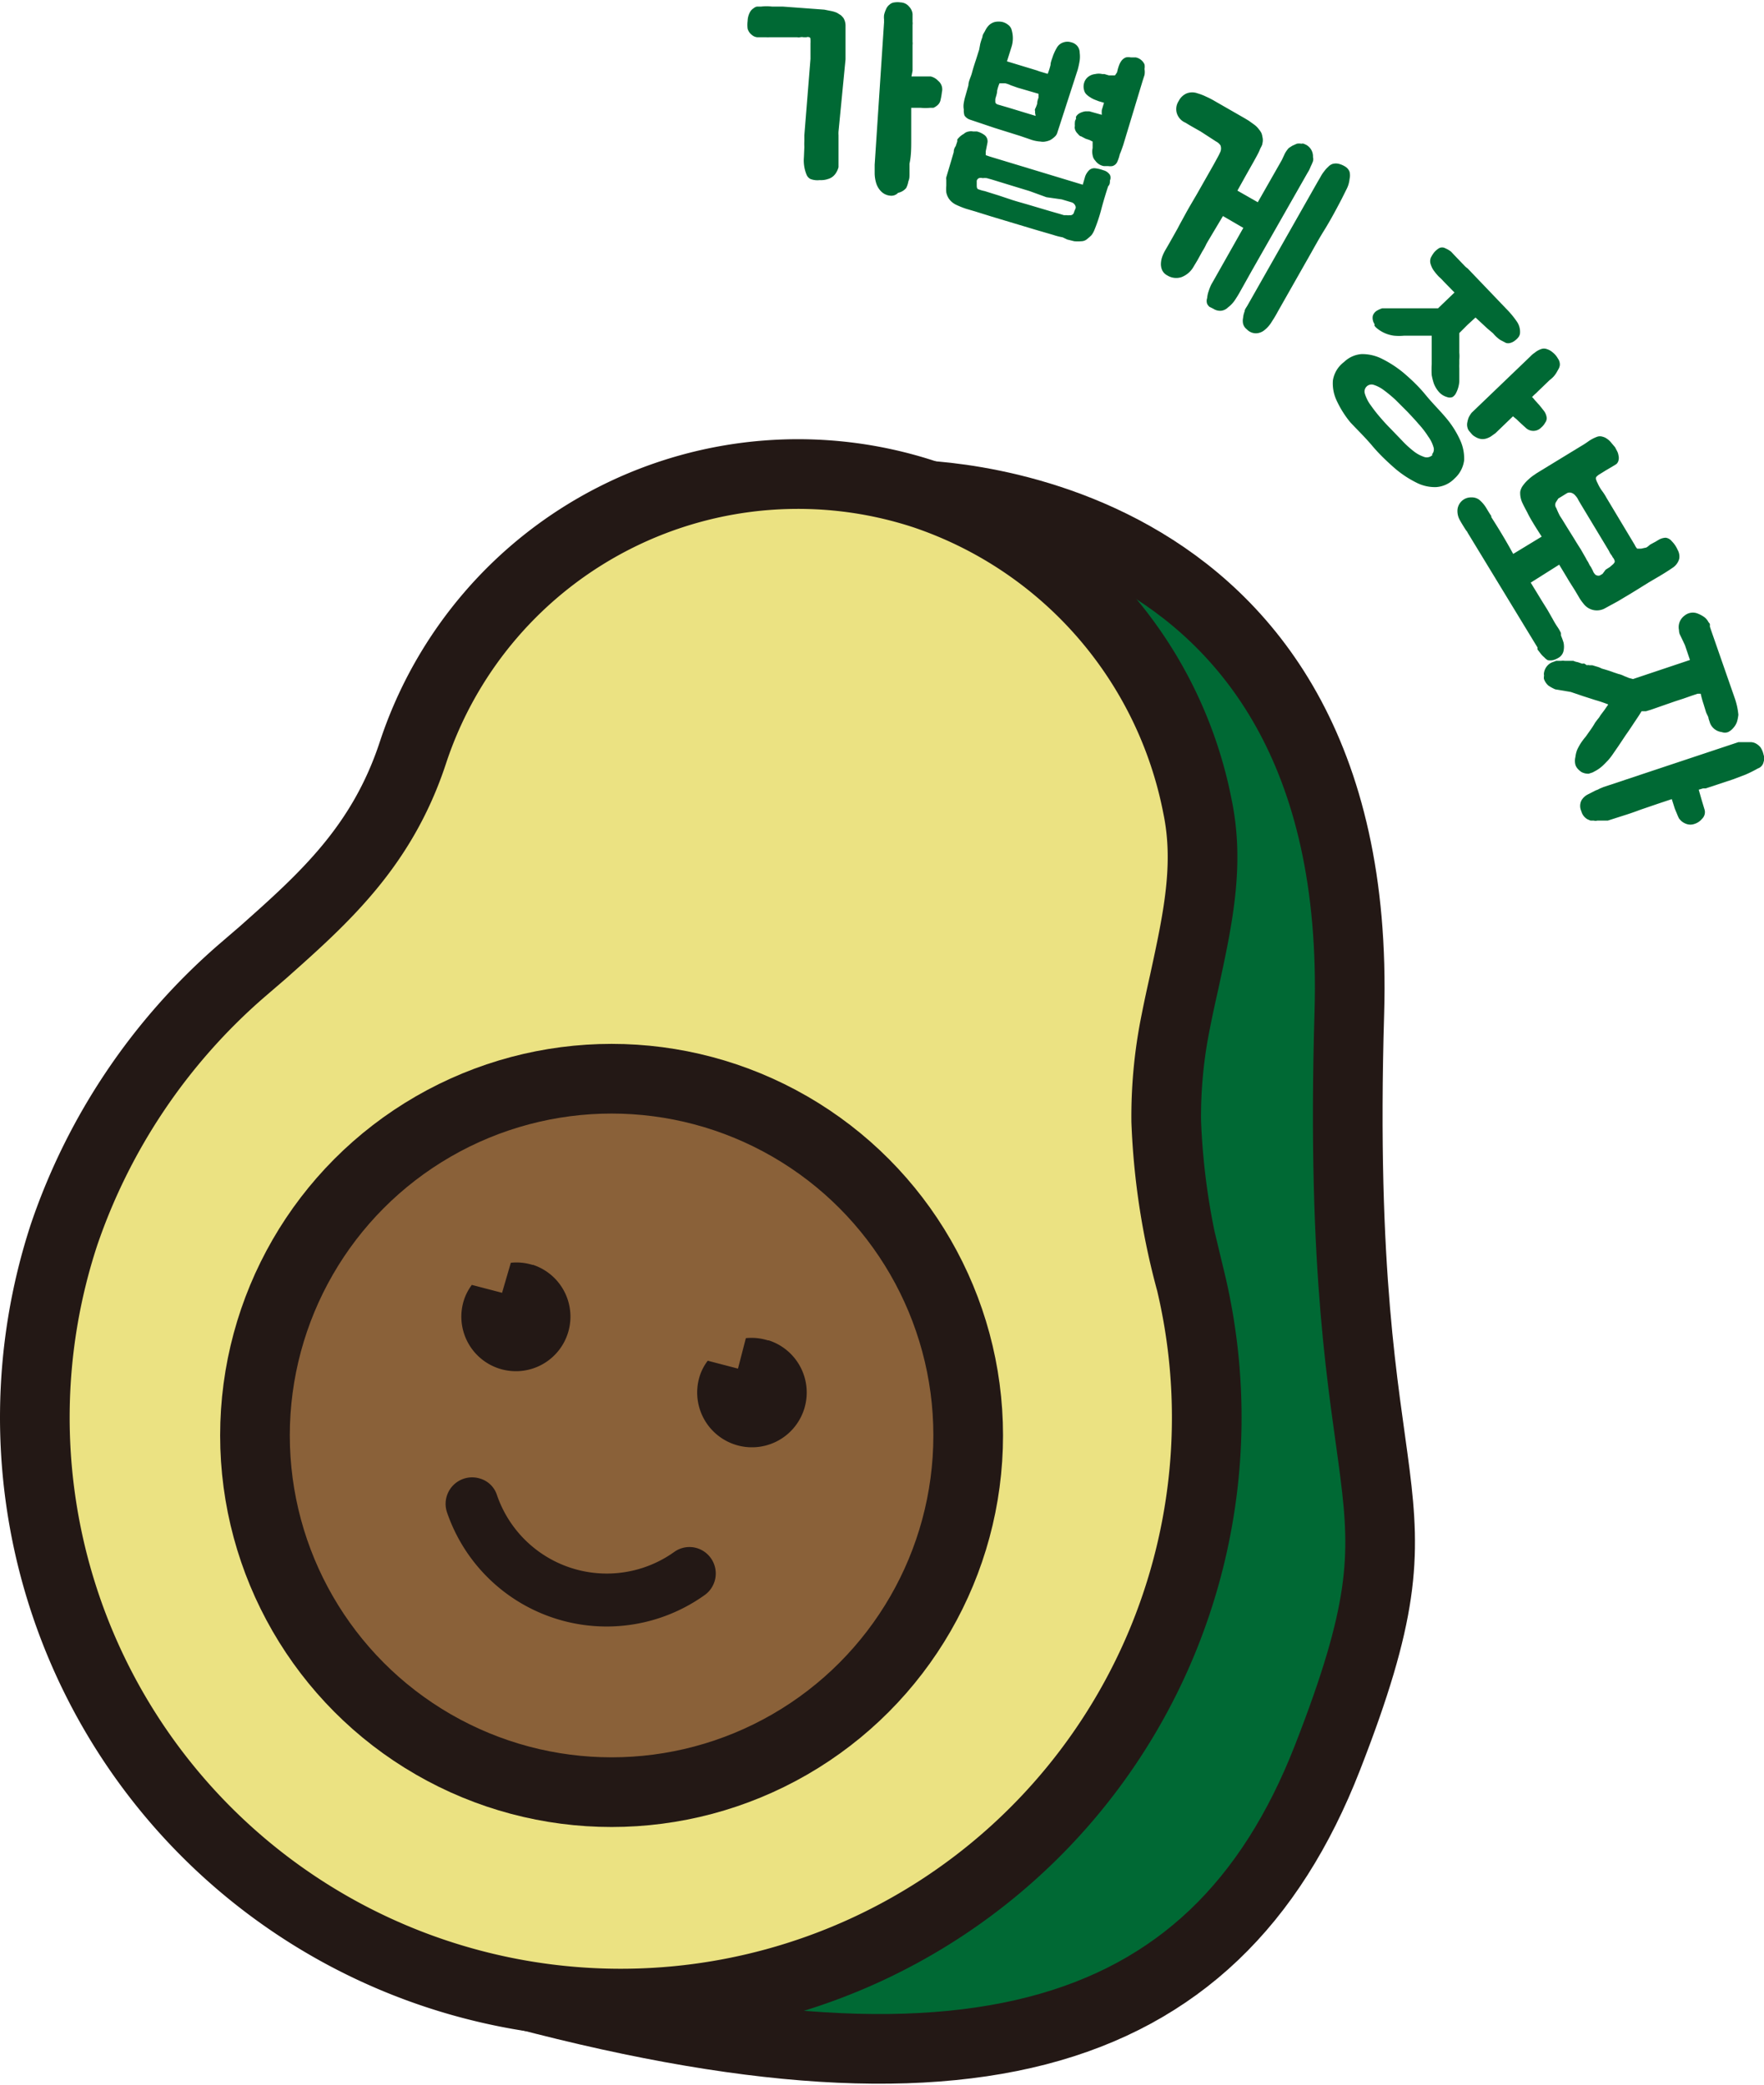 <svg xmlns="http://www.w3.org/2000/svg" viewBox="0 0 80.53 95.14"><defs><style>.cls-1,.cls-2{fill:#006934;}.cls-2,.cls-3,.cls-4{stroke:#231815;stroke-miterlimit:10;stroke-width:3.18px;}.cls-2{stroke-linecap:round;}.cls-3{fill:#ebe282;}.cls-4{fill:#8a6139;}.cls-5{fill:#231815;}</style></defs><g id="레이어_2" data-name="레이어 2"><g id="레이어_1-2" data-name="레이어 1"><path class="cls-1" d="M36.72,6.7a2.17,2.17,0,0,1,0-.26c0-.09,0-.18,0-.27L37,2.69l0-.35c0-.12,0-.24,0-.36a1.37,1.37,0,0,0,0-.16c0-.06,0-.11-.06-.12a.16.16,0,0,0-.12,0h-.14a.39.39,0,0,0-.15,0,.34.34,0,0,1-.14,0l-.52,0c-.12,0-.25,0-.37,0l-.37,0a.85.85,0,0,1-.16,0l-.16,0-.25,0a.44.44,0,0,1-.24-.11.54.54,0,0,1-.19-.28,1.37,1.37,0,0,1,0-.35.9.9,0,0,1,.11-.41.44.44,0,0,1,.16-.17.34.34,0,0,1,.16-.08l.19,0a2,2,0,0,1,.49,0l.49,0,1.9.14.3.06a1.23,1.23,0,0,1,.29.09l.16.1a.86.86,0,0,1,.13.14.68.68,0,0,1,.09.32c0,.1,0,.22,0,.34s0,.41,0,.61,0,.4,0,.61L38.28,6a1.33,1.33,0,0,0,0,.17c0,.11,0,.23,0,.37l0,.45c0,.16,0,.3,0,.41s0,.15,0,.23a.85.85,0,0,1-.09.22.7.7,0,0,1-.15.19.62.62,0,0,1-.24.13,1,1,0,0,1-.38.05A.9.9,0,0,1,37,8.17a.38.38,0,0,1-.18-.2,1.71,1.71,0,0,1-.12-.79Zm4.89-3.21.32,0,.31,0,.12,0,.13,0a.67.67,0,0,1,.34.2A.5.5,0,0,1,43,4.2a2.86,2.86,0,0,1-.06.35.43.43,0,0,1-.19.29.5.5,0,0,1-.14.08l-.15,0a2.19,2.19,0,0,1-.43,0l-.43,0s0,0,0,.06,0,.19,0,.31l0,.37c0,.13,0,.25,0,.37s0,.23,0,.33c0,.38,0,.75-.08,1.11v.16c0,.09,0,.19,0,.31s0,.22-.05.33a1.12,1.12,0,0,1-.1.31A.66.66,0,0,1,41,8.8a.42.42,0,0,1-.36.13h0a.66.66,0,0,1-.41-.19A.91.91,0,0,1,40,8.36a1.62,1.62,0,0,1-.07-.44c0-.15,0-.28,0-.4L40.36,1a.58.58,0,0,1,0-.1.89.89,0,0,1,0-.22,1.34,1.34,0,0,1,.09-.26.49.49,0,0,1,.16-.21.38.38,0,0,1,.23-.1.86.86,0,0,1,.27,0,.52.52,0,0,1,.39.19.56.56,0,0,1,.16.34c0,.11,0,.23,0,.36a.45.45,0,0,1,0,.13v.38c0,.14,0,.27,0,.4a.53.53,0,0,1,0,.14v.17c0,.08,0,.19,0,.35s0,.37,0,.66Z"/><path class="cls-1" d="M48.51,10.83a2.91,2.91,0,0,1-.43-.11l-.79-.23-1-.3-1-.3-.77-.24-.41-.12a3.83,3.83,0,0,1-.43-.17.86.86,0,0,1-.36-.29.81.81,0,0,1-.12-.29,1.63,1.63,0,0,1,0-.31c0-.1,0-.18,0-.26a.31.31,0,0,1,0-.12l.25-.84.09-.31q0-.15.09-.27l.07-.21a.42.42,0,0,0,0-.09A.91.91,0,0,1,44,6.11.41.41,0,0,1,44.24,6a.37.37,0,0,1,.18,0l.18,0a1,1,0,0,1,.34.16.36.36,0,0,1,.14.35L45,6.91c0,.11,0,.17,0,.17l.17.06,4.26,1.29.11-.38a.77.77,0,0,1,.19-.29A.35.35,0,0,1,50,7.68a1.63,1.63,0,0,1,.37.09.51.51,0,0,1,.3.21.31.31,0,0,1,0,.26c0,.09,0,.18-.08.26q-.16.48-.3,1a7.66,7.66,0,0,1-.33,1,1,1,0,0,1-.13.23,1.72,1.72,0,0,1-.19.17.41.41,0,0,1-.28.11,1.71,1.71,0,0,1-.32,0l-.32-.08Zm-.24-4.78a.39.39,0,0,1-.12.19,1,1,0,0,1-.2.15.88.88,0,0,1-.23.07.55.55,0,0,1-.22,0A1.69,1.69,0,0,1,47,6.35l-.44-.15-1.15-.36-1.13-.38a.48.48,0,0,1-.25-.19A.73.73,0,0,1,44,5a.81.81,0,0,1,0-.31,2.21,2.21,0,0,1,.07-.3l.14-.5c0-.18.11-.37.16-.56s.11-.38.17-.56.11-.35.16-.5L44.75,2a2.81,2.81,0,0,1,.1-.31c0-.11.09-.21.13-.3a.92.92,0,0,1,.17-.24A.61.61,0,0,1,45.43,1a.87.87,0,0,1,.32,0,.68.68,0,0,1,.27.13.43.43,0,0,1,.17.26,1.33,1.33,0,0,1,0,.71l-.22.7,1.35.41.14.05.37.11a3.15,3.15,0,0,0,.13-.41c0-.12.06-.25.1-.38a2.2,2.2,0,0,1,.18-.39.53.53,0,0,1,.32-.26.56.56,0,0,1,.34,0,.52.52,0,0,1,.29.18.49.49,0,0,1,.1.3,1.37,1.37,0,0,1,0,.35,4,4,0,0,1-.09.42ZM45.05,8.13a.81.81,0,0,0-.19,0,.32.32,0,0,0-.17,0,.18.18,0,0,0-.1.12l0,.17c0,.13,0,.21.11.23a1.49,1.49,0,0,0,.25.07l.64.2.66.22.2.06.42.12.54.16.54.16.42.12.2.06.13,0a.33.33,0,0,0,.13,0,.17.17,0,0,0,.2-.13,1.16,1.16,0,0,1,.06-.15.16.16,0,0,0,0-.15.28.28,0,0,0-.15-.15l-.2-.06-.27-.08L47.77,9,47,8.72l-.82-.25-.88-.27Zm2.2-3a.14.14,0,0,0,0-.07.16.16,0,0,1,0-.08,1.43,1.43,0,0,0,.1-.25q0-.12.06-.27l0-.18L46.45,4l-.31-.11a1.14,1.14,0,0,0-.26-.09l-.25,0a1.75,1.75,0,0,0-.11.35c0,.12-.05.24-.08.36a1.17,1.17,0,0,0,0,.16s0,.06.11.1l.24.07.24.07,1.25.38Zm2.49,1.26-.18-.06-.21-.11c-.06,0-.12-.09-.18-.15a.44.44,0,0,1-.1-.19.27.27,0,0,1,0-.13.88.88,0,0,1,0-.16s0-.1.05-.15l0-.11a.42.42,0,0,1,.18-.17.79.79,0,0,1,.26-.08l.17,0,.25.07.32.09a1.42,1.42,0,0,1,0-.22l.1-.33-.24-.07-.18-.07a1.06,1.06,0,0,1-.21-.11.86.86,0,0,1-.18-.14.39.39,0,0,1-.1-.19.58.58,0,0,1,0-.32.54.54,0,0,1,.16-.26A.62.62,0,0,1,50,3.38a.69.69,0,0,1,.32,0l.1,0,.2.06.19,0s.08,0,.09,0A1.13,1.13,0,0,0,51,3.29,1.84,1.84,0,0,1,51.08,3a.84.84,0,0,1,.12-.23.46.46,0,0,1,.2-.15.52.52,0,0,1,.22,0l.23,0a.56.56,0,0,1,.4.32.63.63,0,0,1,0,.21.84.84,0,0,1,0,.27l-.09.28-.88,2.91c-.06.18-.11.32-.16.43A1.87,1.87,0,0,1,51,7.4a.35.35,0,0,1-.22.18.57.57,0,0,1-.19,0l-.2,0A.6.6,0,0,1,50,7.33a.45.45,0,0,1-.12-.25.7.7,0,0,1,0-.32c0-.12,0-.23,0-.3Z"/><path class="cls-1" d="M53.22,11.38l.15-.26.17-.3.23-.41c.08-.16.2-.37.34-.63s.32-.56.53-.92l.75-1.32.17-.31a3.18,3.18,0,0,0,.16-.32.42.42,0,0,0,0-.27.51.51,0,0,0-.2-.18L54.81,6c-.21-.12-.45-.25-.69-.4a.69.69,0,0,1-.4-.45.67.67,0,0,1,.09-.54.73.73,0,0,1,.37-.35.7.7,0,0,1,.49,0,2.26,2.26,0,0,1,.39.15,3.64,3.64,0,0,1,.39.2l1.36.78.1.06.1.06.25.18a1,1,0,0,1,.21.21.91.91,0,0,1,.11.16.61.61,0,0,1,.05.18.59.59,0,0,1,0,.31c0,.08-.08.18-.12.29s-.18.36-.28.54L56.88,8l-.39.7.93.53,1.1-1.93L58.66,7a1.46,1.46,0,0,1,.17-.24l.09-.06L59,6.65l.2-.09a.51.51,0,0,1,.21,0,.2.2,0,0,1,.11,0l.11.05a.6.6,0,0,1,.31.56.36.36,0,0,1,0,.19,2.29,2.29,0,0,1-.1.23,2,2,0,0,1-.09.2l-.06.1-2.54,4.46-.56,1c-.09.16-.17.28-.23.37a1.41,1.41,0,0,1-.3.31.54.54,0,0,1-.29.15.56.56,0,0,1-.38-.09L55.21,14a.5.5,0,0,1-.1-.13.41.41,0,0,1,0-.27,1.23,1.23,0,0,1,.07-.32,2.08,2.08,0,0,1,.12-.3l.12-.21,1.34-2.37-.93-.54L55.15,11l-.08.14a2.26,2.26,0,0,1-.18.33l-.22.4-.21.35a1.07,1.07,0,0,1-.53.43.77.77,0,0,1-.64-.08.52.52,0,0,1-.24-.25A.7.7,0,0,1,53,12a1.05,1.05,0,0,1,.08-.34A1.8,1.8,0,0,1,53.22,11.38Zm4.46,3.72a.64.64,0,0,1-.31.11.57.57,0,0,1-.45-.18.47.47,0,0,1-.17-.25.67.67,0,0,1,0-.28,1,1,0,0,1,.07-.29c0-.09.08-.18.13-.27l3.19-5.62.14-.24a1.67,1.67,0,0,1,.17-.26,1.29,1.29,0,0,1,.19-.21.46.46,0,0,1,.2-.13.56.56,0,0,1,.29,0,1,1,0,0,1,.26.11.48.48,0,0,1,.22.25.72.72,0,0,1,0,.33,1.28,1.28,0,0,1-.14.47l-.22.44,0,0c-.26.5-.53,1-.81,1.45s-.54.94-.8,1.39l-1.3,2.29a5.3,5.3,0,0,1-.28.47A1.38,1.38,0,0,1,57.68,15.1Z"/><path class="cls-1" d="M61.36,16.52a1.28,1.28,0,0,1,.8-.36,2,2,0,0,1,.92.21,5.12,5.12,0,0,1,1,.65c.34.29.69.62,1,1s.66.72.95,1.07a4.33,4.33,0,0,1,.63,1,2,2,0,0,1,.18.92,1.34,1.34,0,0,1-.44.83,1.28,1.28,0,0,1-.84.39,1.85,1.85,0,0,1-.91-.21,4.76,4.76,0,0,1-1-.67c-.34-.3-.68-.62-1-1s-.67-.72-1-1.07a4.59,4.59,0,0,1-.63-1,1.83,1.83,0,0,1-.17-.92A1.3,1.3,0,0,1,61.36,16.52Zm4,4.23a.34.34,0,0,0,.08-.35,1.54,1.54,0,0,0-.24-.48,4,4,0,0,0-.43-.56c-.17-.2-.35-.39-.52-.57l-.54-.54a6.14,6.14,0,0,0-.53-.44,1.53,1.53,0,0,0-.45-.24.32.32,0,0,0-.42.4,1.72,1.72,0,0,0,.22.46c.12.17.25.35.42.55s.33.38.51.56l.54.56a4.47,4.47,0,0,0,.52.48,1.56,1.56,0,0,0,.46.26A.37.37,0,0,0,65.41,20.75Zm2-6.26-.36.33-.25.25-.13.13v.27c0,.13,0,.24,0,.33s0,.19,0,.29a1.82,1.82,0,0,1,0,.33v.2a1.21,1.21,0,0,0,0,.18c0,.19,0,.4,0,.61a1.36,1.36,0,0,1-.16.55.45.45,0,0,1-.15.16.34.34,0,0,1-.25,0,.78.78,0,0,1-.35-.21,1.28,1.28,0,0,1-.25-.4,2.81,2.81,0,0,1-.1-.39,4.32,4.32,0,0,1,0-.5c0-.17,0-.33,0-.5s0-.24,0-.39,0-.28,0-.41H64.1a2.45,2.45,0,0,1-.46,0,1.53,1.53,0,0,1-.83-.38l-.06-.07a.56.56,0,0,1,0-.08.5.5,0,0,1-.08-.37.42.42,0,0,1,.17-.23,1.23,1.23,0,0,1,.26-.12l.31,0h.76l.6,0,.57,0,.31,0,.75-.72-.49-.5a2.27,2.27,0,0,0-.22-.22,2.53,2.53,0,0,1-.22-.26,1,1,0,0,1-.15-.29.44.44,0,0,1,0-.32,1.58,1.58,0,0,1,.15-.24,1,1,0,0,1,.22-.19.3.3,0,0,1,.29,0,1.2,1.2,0,0,1,.27.16l.12.13.24.25.24.25a.85.85,0,0,0,.15.13l1.78,1.86a4.11,4.11,0,0,1,.47.57.82.82,0,0,1,.14.54.36.36,0,0,1-.08.18.77.77,0,0,1-.16.15.54.54,0,0,1-.2.1.34.34,0,0,1-.2,0l-.19-.1a.7.7,0,0,1-.18-.12,1.52,1.52,0,0,1-.22-.22L67.91,15ZM69.07,19l-.8.77-.21.15a.94.94,0,0,1-.23.1.57.57,0,0,1-.29,0,.72.72,0,0,1-.2-.09.53.53,0,0,1-.16-.13l-.12-.14a.43.43,0,0,1-.07-.16.49.49,0,0,1,0-.24,1.05,1.05,0,0,1,.06-.21,1.35,1.35,0,0,1,.13-.21l2.69-2.58a1,1,0,0,1,.19-.16.92.92,0,0,1,.3-.17.37.37,0,0,1,.25,0,.72.72,0,0,1,.27.15.92.92,0,0,1,.24.28.47.47,0,0,1,.09.3.48.48,0,0,1-.06.18l-.09.16a1.15,1.15,0,0,1-.14.19,1.45,1.45,0,0,1-.18.16l-.54.52-.07.07-.09.08-.1.1a.69.69,0,0,1,.11.12l.17.19c.06.06.11.13.16.19l.11.14a.64.64,0,0,1,.12.31.34.34,0,0,1-.07.22.73.73,0,0,1-.18.22.49.49,0,0,1-.24.14.5.5,0,0,1-.45-.11c-.13-.12-.28-.25-.43-.4Z"/><path class="cls-1" d="M71.26,28.89l0,.06a.1.1,0,0,1,0,.05,3.43,3.43,0,0,1,.12.33.92.92,0,0,1,0,.37.48.48,0,0,1-.25.33.91.91,0,0,1-.24.1.65.65,0,0,1-.23,0A.57.57,0,0,1,70.5,30a1.07,1.07,0,0,1-.18-.19l-.13-.17,0-.09L67,24.31a.24.24,0,0,0-.06-.09l-.06-.09c-.08-.13-.17-.27-.25-.42a.83.83,0,0,1-.09-.48.63.63,0,0,1,.29-.44.62.62,0,0,1,.34-.09.58.58,0,0,1,.35.1,1.5,1.5,0,0,1,.31.35c.08.13.16.27.25.4l0,.05c.34.53.68,1.09,1,1.68l1.3-.79c-.15-.24-.29-.45-.4-.64a5.09,5.09,0,0,1-.26-.47c-.07-.13-.15-.28-.23-.45a1.07,1.07,0,0,1-.09-.48.67.67,0,0,1,.14-.31,1.6,1.6,0,0,1,.25-.27,1.8,1.8,0,0,1,.24-.19l.13-.09,2-1.22a3.87,3.87,0,0,0,.37-.24,1.79,1.79,0,0,1,.39-.2.39.39,0,0,1,.24,0,.58.58,0,0,1,.21.1.81.81,0,0,1,.19.18l.17.2.1.19a.66.66,0,0,1,.06.2.44.44,0,0,1,0,.2.32.32,0,0,1-.1.18l-.18.11-.29.17-.29.18a.64.64,0,0,0-.16.13.14.14,0,0,0,0,.13.64.64,0,0,0,.06.14,1.86,1.86,0,0,0,.19.34,2.54,2.54,0,0,1,.22.34l1.29,2.15a.62.62,0,0,0,.11.17s.1,0,.18,0L75.1,25c.08,0,.16-.09.24-.15l.24-.13.15-.09a.71.71,0,0,1,.31-.09.43.43,0,0,1,.28.16,1.28,1.28,0,0,1,.27.4.61.61,0,0,1,.07.4.71.71,0,0,1-.27.39c-.13.09-.31.21-.56.36l-.56.33-.71.44-.7.42-.57.31a.76.76,0,0,1-1-.2,1.94,1.94,0,0,1-.21-.3l-.19-.32c-.12-.19-.25-.39-.36-.58l-.35-.58-1.3.82.27.44.25.41.25.4.25.44a3.62,3.62,0,0,0,.2.33A1.92,1.92,0,0,1,71.26,28.89Zm-.21-6a.25.25,0,0,0,0,.3,3.73,3.73,0,0,0,.16.35l.11.17.24.39.3.48q.15.25.3.48l.23.4a1.36,1.36,0,0,0,.11.19l.08.16a.6.6,0,0,1,.09.15.67.67,0,0,1,.06.12.41.41,0,0,0,.07.11.17.17,0,0,0,.1.07.19.19,0,0,0,.14,0l.12-.07L73.3,26l.19-.12.15-.13c.06-.06.09-.11.07-.16a.38.38,0,0,0-.09-.16.51.51,0,0,0-.09-.14,1.2,1.2,0,0,1-.08-.15L72.16,23l-.11-.19a.7.7,0,0,0-.13-.19.38.38,0,0,0-.16-.12.27.27,0,0,0-.21,0l-.1.06-.16.1-.15.09Z"/><path class="cls-1" d="M79.19,31.85a3.18,3.18,0,0,1,.17.77,1.88,1.88,0,0,1-.06.31.79.79,0,0,1-.17.29.72.72,0,0,1-.24.19.42.42,0,0,1-.29,0,.66.66,0,0,1-.53-.4L78,32.8c0-.09-.08-.19-.12-.31l-.11-.36a4.49,4.49,0,0,1-.13-.47l-.14,0-.27.09-.37.13-.4.13-1.09.38-.23.07-.12,0-.08,0-.11.18-.26.39c-.1.15-.21.32-.34.5l-.34.51-.29.42a2.83,2.83,0,0,1-.19.24c-.08.08-.16.17-.26.26a1.6,1.6,0,0,1-.31.22l-.13.07-.18.06a.65.65,0,0,1-.34-.08,1.07,1.07,0,0,1-.16-.14.5.5,0,0,1-.11-.19.72.72,0,0,1,0-.35,1.32,1.32,0,0,1,.08-.33,3.07,3.07,0,0,1,.17-.31,3.15,3.15,0,0,1,.22-.29l.22-.31q.14-.2.21-.33l.12-.16a.83.83,0,0,0,.12-.17l.18-.24.18-.26a5.88,5.88,0,0,0-.59-.2l-.56-.18-.56-.19L71,31.46a1.87,1.87,0,0,1-.31-.17.69.69,0,0,1-.21-.32s0,0,0-.08a.25.25,0,0,0,0-.12.63.63,0,0,1,.18-.41.59.59,0,0,1,.19-.13l.19-.07.22,0a.57.57,0,0,1,.18,0l.19,0,.2,0a.76.76,0,0,0,.2.06l.2.07a.23.23,0,0,1,.11,0l.1.07a.25.25,0,0,1,.12,0h.13l.2.06a1.09,1.09,0,0,1,.23.09c.17.05.35.1.53.17l.24.08a1.06,1.06,0,0,1,.25.09l.22.09.19.05,2.6-.87-.23-.68L76.71,29a.49.49,0,0,1-.06-.24.65.65,0,0,1,.26-.67A.59.59,0,0,1,77.5,28a1.39,1.39,0,0,1,.3.16.68.68,0,0,1,.2.24.28.28,0,0,1,.06.08l0,.12.05.15Zm-1.5,4.68.13.43a.42.42,0,0,1-.12.41.71.71,0,0,1-.34.23.55.55,0,0,1-.38,0,.75.75,0,0,1-.2-.11.86.86,0,0,1-.13-.14,2,2,0,0,1-.09-.2l-.1-.24-.14-.44,0,0-.6.2-.82.28c-.24.09-.49.18-.75.26l-.75.24-.17,0-.16,0-.15,0a.29.29,0,0,1-.16,0h-.15l-.14-.06a.6.6,0,0,1-.28-.37.57.57,0,0,1,0-.48.71.71,0,0,1,.29-.28l.37-.19a.75.75,0,0,0,.18-.08l.17-.07,6.16-2.05.15,0,.15,0,.28,0a.52.52,0,0,1,.25.08.7.7,0,0,1,.19.17,1,1,0,0,1,.13.32.51.51,0,0,1,0,.34.39.39,0,0,1-.26.29,5.84,5.84,0,0,1-.56.28l-.58.22-1.24.41-.12,0-.2.06Z"/><path class="cls-2" d="M41.31,22.58s21-.38,20.29,23.64,4.17,20.76-1,34-16.85,16.68-40,9.89"/><path class="cls-3" d="M54.35,58.45a32.48,32.48,0,0,1-1.11-7.28,21.76,21.76,0,0,1,.44-4.57c.12-.61.25-1.2.38-1.78.62-2.86,1.16-5.34.61-8A18.83,18.83,0,0,0,42.18,22.55a18.51,18.51,0,0,0-23.33,11.8C17.44,38.64,14.78,41,12,43.47l-1,.86a27.8,27.8,0,0,0-8.07,12,26.75,26.75,0,1,0,51.42,2.11Z"/><circle class="cls-4" cx="27.92" cy="65.51" r="16.28"/><path class="cls-5" d="M24.32,57.73a2.48,2.48,0,0,0-1-.1L22.92,59l-1.38-.36a2.39,2.39,0,0,0-.36.69,2.49,2.49,0,1,0,3.14-1.61Z"/><path class="cls-5" d="M35.05,61.17a2.48,2.48,0,0,0-1-.1l-.36,1.39-1.38-.36a2.33,2.33,0,0,0-.36.68,2.5,2.5,0,1,0,3.14-1.61Z"/><path class="cls-5" d="M31.84,70.66a1.19,1.19,0,0,0-1.05.16,5.3,5.3,0,0,1-8.11-2.61,1.15,1.15,0,0,0-.76-.73h0A1.21,1.21,0,0,0,20.4,69a7.7,7.7,0,0,0,11.79,3.78,1.21,1.21,0,0,0-.35-2.12Z"/></g></g></svg>
